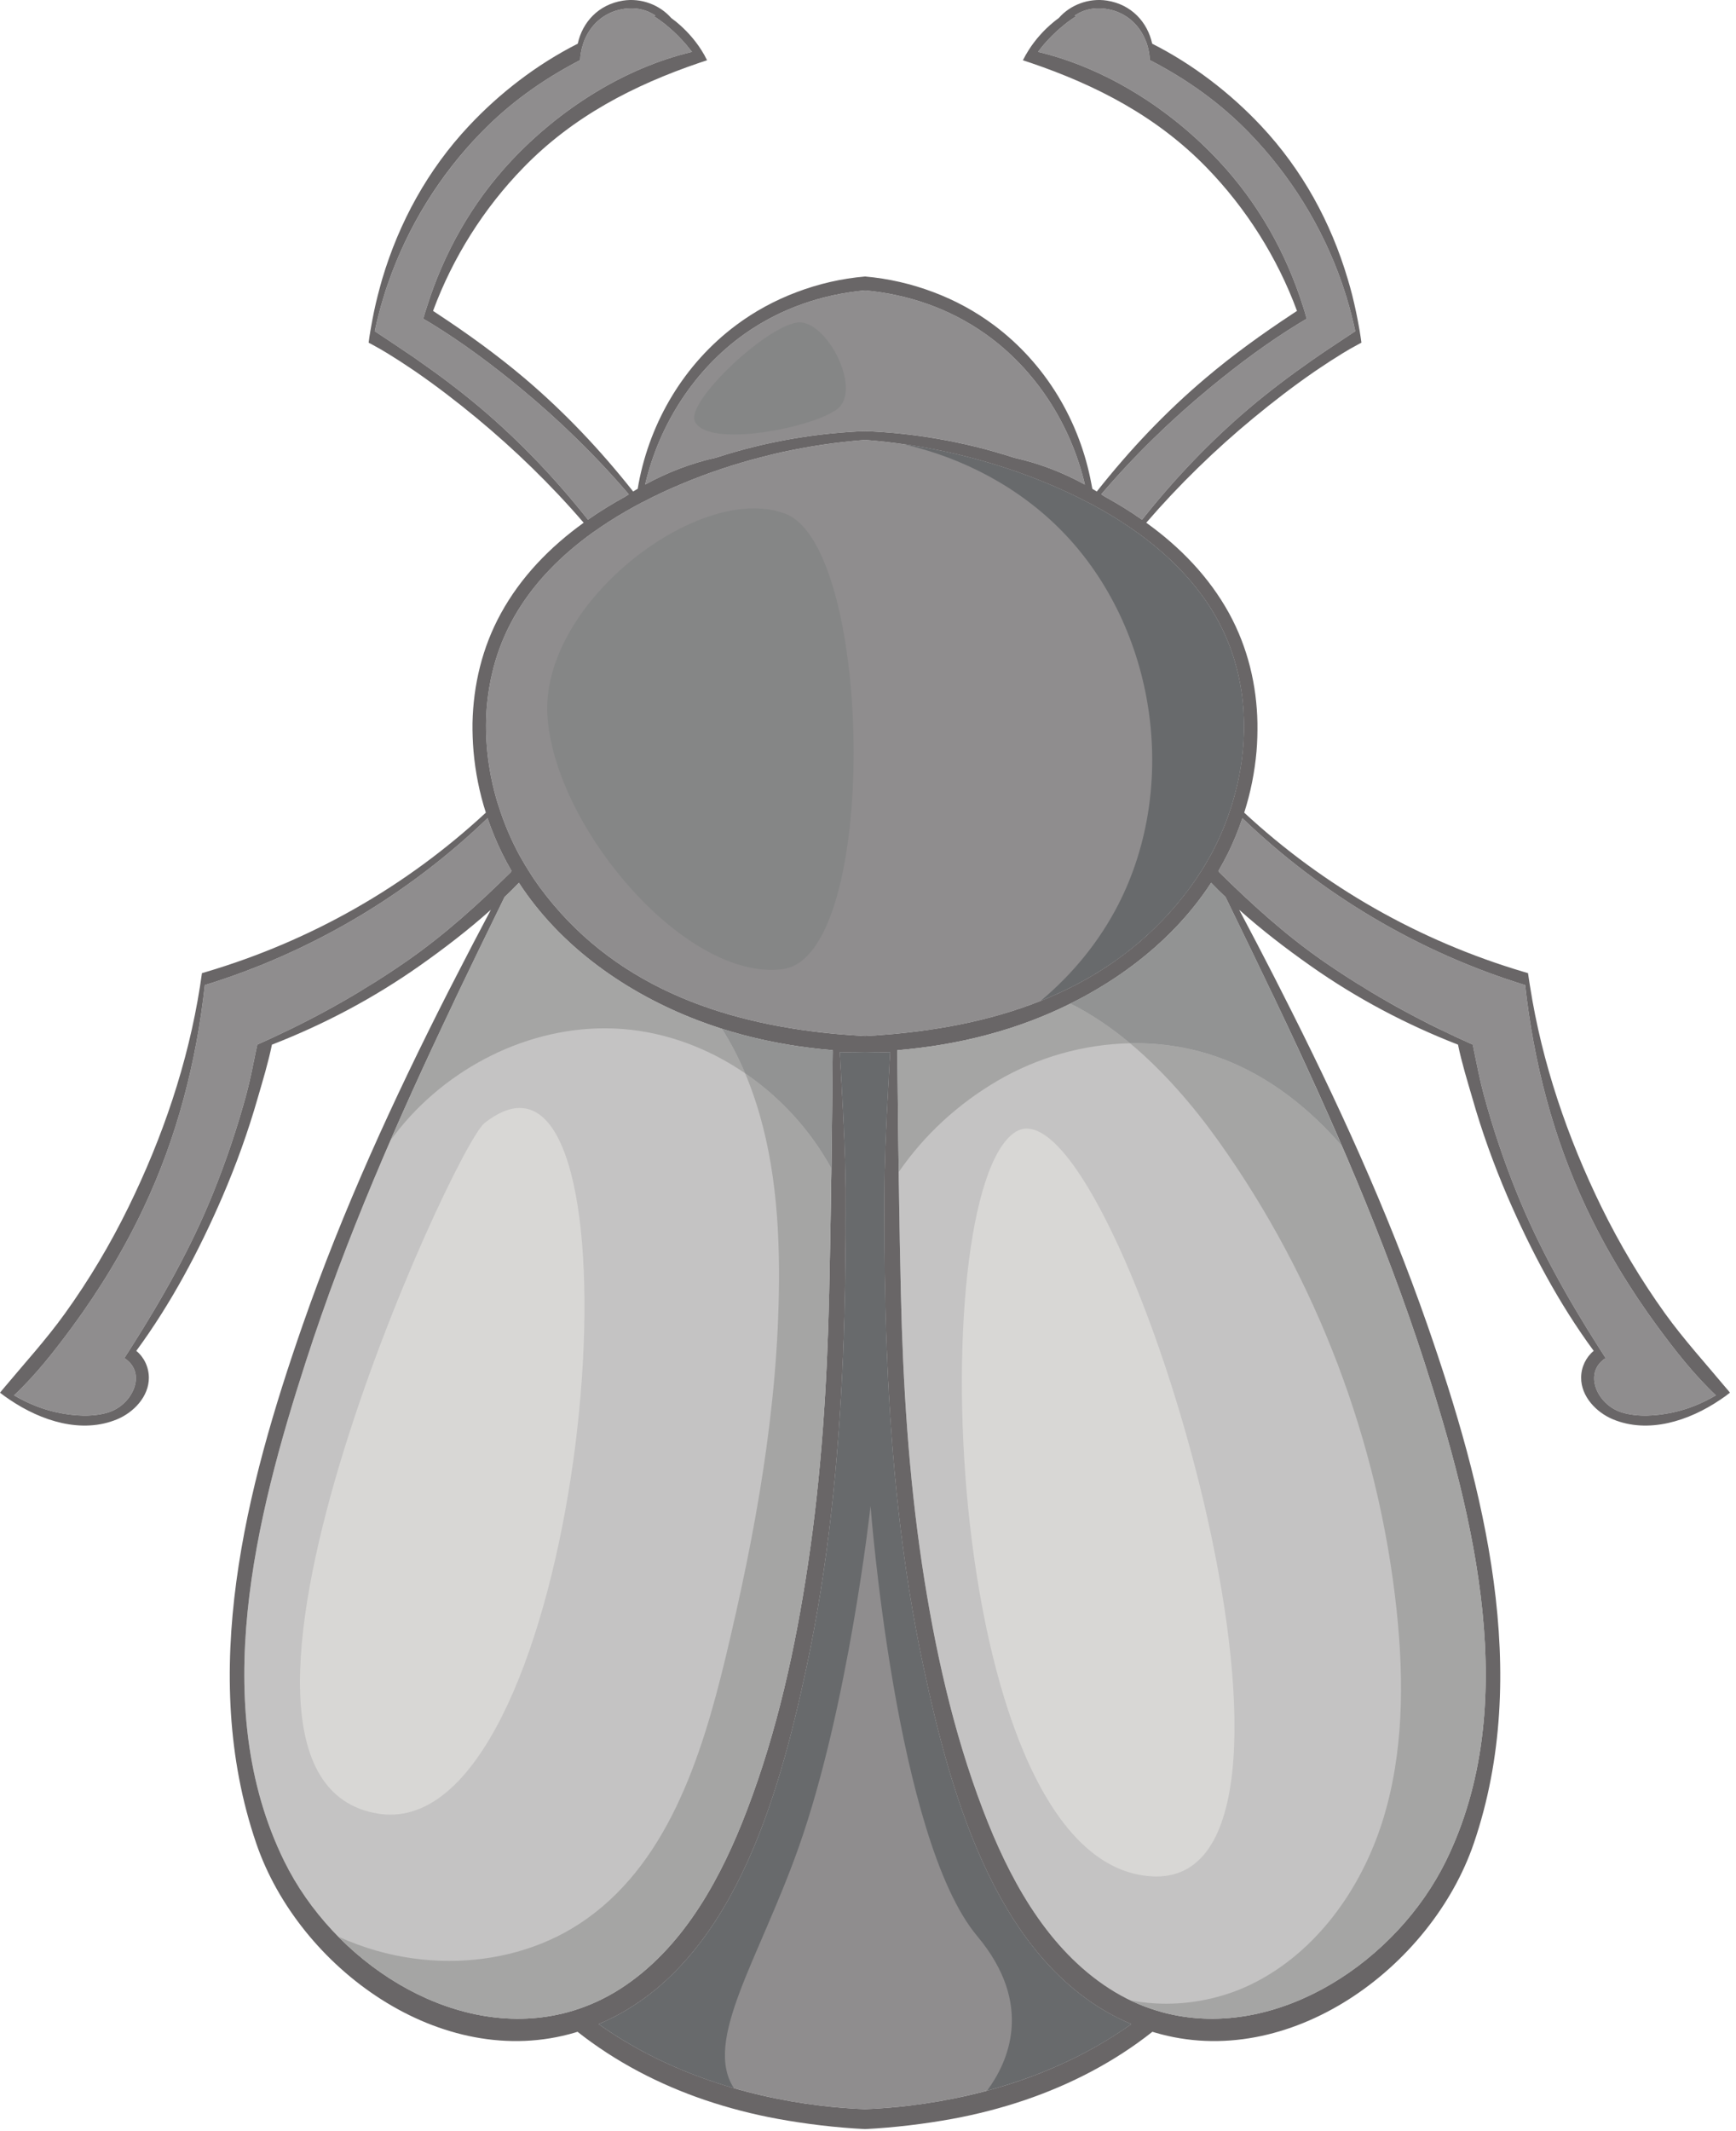 <svg width="203" height="249" viewBox="0 0 203 249" fill="none" xmlns="http://www.w3.org/2000/svg">
<path d="M132.279 236.547C127.213 240.153 121.466 242.699 115.426 244.323C112.466 245.127 109.426 245.699 106.373 246.074C104.639 246.283 102.906 246.421 101.173 246.491H101.119C99.386 246.421 97.653 246.283 95.919 246.074C92.506 245.655 89.106 244.983 85.813 244.031C80.159 242.398 74.786 239.938 70.013 236.547C85.586 229.994 91.079 209.941 94.293 194.939C96.866 182.926 98.066 170.666 98.586 158.399C98.839 152.181 98.919 145.962 98.893 139.738C98.893 139.457 98.893 139.171 98.893 138.89C98.879 138.307 98.879 137.729 98.866 137.146C98.759 132.413 98.466 127.703 98.213 122.975C99.199 122.987 100.173 122.981 101.159 122.949C102.133 122.981 103.106 122.987 104.079 122.975C103.839 127.703 103.533 132.413 103.439 137.146C103.426 137.729 103.413 138.307 103.413 138.89C103.413 139.171 103.399 139.457 103.399 139.738C103.386 145.962 103.453 152.181 103.719 158.399C104.226 170.666 105.426 182.926 108.013 194.939C111.226 209.941 116.719 229.994 132.279 236.547Z" fill="#8F8D8E"/>
<path d="M193.838 155.052C190.625 150.683 187.785 146 185.465 141.091C181.585 132.869 179.345 124.109 178.345 115.123C165.999 111.325 154.585 104.567 145.279 95.613C144.812 97.023 144.238 98.404 143.585 99.736C143.238 100.429 142.865 101.111 142.479 101.772L142.558 101.925C146.332 105.629 150.225 109.189 154.705 112.304C159.598 115.695 164.838 118.683 170.332 121.22C170.478 121.291 170.638 121.363 170.798 121.435C171.265 121.655 171.745 121.864 172.212 122.072C172.265 122.309 172.318 122.551 172.358 122.788C172.718 124.516 173.052 126.249 173.505 127.917C174.558 131.819 175.852 135.665 177.372 139.412C179.945 145.78 183.292 151.712 186.958 157.473C187.225 157.892 187.492 158.304 187.758 158.717C187.572 158.827 187.412 158.948 187.279 159.087C185.332 160.869 186.905 164.227 189.665 165.068C191.532 165.635 193.678 165.475 195.558 165.079C197.372 164.693 199.078 163.995 200.652 163.065C198.105 160.671 195.892 157.837 193.838 155.052Z" fill="#8F8D8E"/>
<path d="M57.012 95.613C47.719 104.567 36.292 111.325 23.949 115.123C22.959 124.109 20.708 132.869 16.829 141.091C14.512 146 11.678 150.683 8.459 155.052C6.4 157.837 4.199 160.671 1.646 163.065C3.22 163.995 4.92 164.693 6.736 165.079C8.619 165.475 10.771 165.635 12.635 165.068C15.392 164.225 16.972 160.869 15.024 159.087C14.882 158.948 14.722 158.828 14.54 158.717C14.804 158.304 15.073 157.892 15.337 157.473C19.003 151.712 22.359 145.78 24.93 139.412C26.443 135.665 27.736 131.819 28.797 127.917C29.25 126.249 29.585 124.516 29.932 122.788C29.985 122.551 30.039 122.309 30.092 122.072C30.559 121.863 31.039 121.655 31.505 121.435C31.665 121.363 31.825 121.291 31.972 121.22C37.465 118.683 42.706 115.695 47.586 112.304C52.066 109.189 55.972 105.629 59.732 101.925L59.812 101.772C59.425 101.112 59.066 100.429 58.719 99.736C58.066 98.404 57.492 97.023 57.012 95.613Z" fill="#8F8D8E"/>
<path d="M48.438 41.794C48.599 41.91 48.759 42.02 48.919 42.135C51.425 43.875 53.865 45.712 56.199 47.683C60.852 51.628 64.985 55.987 68.732 60.708L68.745 60.736C70.145 59.762 71.599 58.87 73.092 58.05V58.044C73.239 57.951 73.385 57.858 73.532 57.77C69.665 53.258 65.372 49.075 60.825 45.327C57.532 42.614 54.092 40.05 50.452 37.815L50.172 37.651C49.945 37.512 49.732 37.38 49.492 37.254C49.625 36.787 49.759 36.319 49.919 35.856C51.905 29.555 55.172 23.716 59.785 18.791C65.359 12.854 72.852 7.983 80.919 6.063C80.545 5.572 80.159 5.106 79.745 4.664C79.172 4.038 78.545 3.455 77.892 2.926L77.879 2.91C77.412 2.535 76.932 2.188 76.425 1.87L76.652 1.82C75.572 1.099 74.225 0.786 72.692 1.083C70.572 1.49 69.065 2.91 68.332 4.72C68.265 4.902 68.199 5.083 68.145 5.271C67.972 5.832 67.865 6.42 67.838 7.026C67.705 7.098 67.559 7.168 67.412 7.246C63.359 9.392 59.599 12.056 56.252 15.5C51.439 20.448 47.692 26.479 45.412 33.011C45.199 33.606 44.998 34.206 44.825 34.811C44.438 36.092 44.092 37.392 43.825 38.707C44.559 39.196 45.279 39.682 45.998 40.148C46.812 40.688 47.625 41.238 48.438 41.794Z" fill="#8F8D8E"/>
<path d="M142.506 18.791C147.119 23.716 150.399 29.555 152.386 35.856C152.532 36.319 152.679 36.787 152.799 37.254C152.572 37.38 152.346 37.512 152.132 37.651L151.852 37.815C148.199 40.05 144.772 42.614 141.479 45.327C136.932 49.075 132.626 53.258 128.772 57.77C128.919 57.858 129.052 57.951 129.199 58.044L129.212 58.05C130.706 58.87 132.159 59.762 133.546 60.736L133.572 60.708C137.319 55.987 141.452 51.628 146.106 47.683C148.439 45.712 150.879 43.875 153.372 42.135C153.532 42.02 153.692 41.91 153.866 41.794C154.666 41.239 155.479 40.688 156.306 40.148C157.012 39.682 157.732 39.196 158.479 38.707C158.199 37.392 157.866 36.094 157.479 34.811C157.292 34.206 157.092 33.606 156.892 33.011C154.612 26.479 150.866 20.448 146.052 15.5C142.706 12.055 138.946 9.392 134.892 7.246C134.746 7.17 134.599 7.098 134.452 7.026C134.426 6.42 134.332 5.831 134.159 5.271C134.106 5.083 134.039 4.902 133.959 4.72C133.226 2.91 131.732 1.49 129.599 1.083C128.066 0.786 126.732 1.099 125.652 1.82L125.879 1.87C125.372 2.188 124.892 2.535 124.426 2.91L124.412 2.926C123.746 3.455 123.132 4.038 122.546 4.664C122.132 5.106 121.746 5.572 121.386 6.063C129.439 7.984 136.946 12.854 142.506 18.791Z" fill="#8F8D8E"/>
<path d="M83.705 53.493L83.745 53.483C86.679 52.524 89.692 51.782 92.732 51.264C95.519 50.785 98.332 50.495 101.159 50.384C103.972 50.495 106.785 50.785 109.559 51.264C112.599 51.782 115.612 52.524 118.559 53.483L118.585 53.493C121.519 54.138 124.319 55.232 126.865 56.631C125.212 49.614 121.105 43.164 115.172 38.987C110.958 36.016 106.132 34.398 101.159 33.936C96.172 34.398 91.345 36.016 87.119 38.987C81.199 43.164 77.079 49.614 75.439 56.631C77.985 55.232 80.772 54.138 83.705 53.493Z" fill="#8F8D8E"/>
<path d="M144.146 93.704C144.092 93.908 144.025 94.112 143.959 94.315C143.332 96.285 142.519 98.189 141.532 100C141.412 100.192 141.319 100.379 141.199 100.567V100.577C140.945 101.017 140.692 101.452 140.412 101.876C140.026 102.487 139.625 103.082 139.199 103.659C134.492 110.064 128.439 114.28 121.692 116.965C116.425 119.068 110.732 120.235 104.905 120.796C104.665 120.817 104.425 120.84 104.199 120.863C103.185 120.949 102.172 121.022 101.159 121.076C100.132 121.022 99.119 120.949 98.105 120.863C97.865 120.84 97.626 120.817 97.385 120.796C84.119 119.519 71.479 115.067 63.092 103.659C62.679 103.082 62.266 102.487 61.892 101.876C61.612 101.452 61.359 101.017 61.105 100.577L61.092 100.567C60.986 100.379 60.879 100.192 60.772 100C59.785 98.189 58.972 96.285 58.346 94.315C58.279 94.112 58.212 93.908 58.145 93.704C57.159 90.397 56.706 86.935 56.865 83.507C56.946 81.911 57.172 80.316 57.532 78.752C57.759 77.751 58.052 76.755 58.412 75.78C59.706 72.254 61.759 69.194 64.292 66.558C65.799 64.984 67.479 63.564 69.252 62.282C69.399 62.172 69.559 62.067 69.719 61.963C69.865 61.852 70.012 61.748 70.172 61.644C71.505 60.736 72.892 59.899 74.305 59.128L74.559 58.991C74.706 58.908 74.865 58.825 75.012 58.748L75.052 58.737C76.585 57.929 78.145 57.203 79.719 56.548C82.799 55.255 85.972 54.203 89.199 53.384C89.906 53.196 90.626 53.026 91.346 52.865C94.585 52.151 97.852 51.667 101.159 51.413C102.652 51.529 104.145 51.694 105.639 51.908C107.425 52.156 109.186 52.475 110.946 52.865C111.666 53.026 112.385 53.196 113.105 53.384C116.332 54.203 119.506 55.255 122.586 56.548C124.146 57.203 125.719 57.929 127.252 58.737L127.279 58.748C127.439 58.825 127.586 58.908 127.746 58.991L127.999 59.128C129.412 59.899 130.799 60.736 132.132 61.644C132.279 61.748 132.439 61.852 132.586 61.963C132.746 62.067 132.892 62.172 133.039 62.282C134.825 63.564 136.492 64.984 137.999 66.558C140.545 69.194 142.599 72.254 143.892 75.78C144.252 76.755 144.532 77.751 144.772 78.752C145.132 80.316 145.359 81.911 145.425 83.507C145.599 86.935 145.132 90.397 144.146 93.704Z" fill="#8F8D8E"/>
<path d="M97.372 122.733V122.964C97.319 127.488 97.279 132.017 97.212 136.54C97.212 136.744 97.212 136.948 97.212 137.151C97.199 137.779 97.186 138.405 97.186 139.033C97.119 143.077 97.052 147.117 96.959 151.151C96.719 161.728 96.052 172.316 94.479 182.788C93.026 192.544 90.879 202.319 87.346 211.552C84.412 219.24 80.186 227.153 73.252 231.941C71.452 233.191 69.572 234.12 67.665 234.764C66.839 235.044 66.012 235.276 65.172 235.447C55.999 237.389 46.359 233.212 39.572 226.333C36.985 223.72 34.812 220.715 33.239 217.512C24.319 199.373 29.883 177.301 35.772 159.092C38.612 150.297 41.986 141.724 45.666 133.277C47.999 127.917 50.439 122.607 52.959 117.329C53.199 116.8 53.452 116.277 53.705 115.749C55.159 112.717 56.625 109.691 58.105 106.669C58.399 106.059 58.706 105.441 58.999 104.832C59.572 104.292 60.132 103.736 60.679 103.169C65.559 110.664 73.279 116.063 81.585 119.239C82.519 119.601 83.466 119.932 84.425 120.229C85.225 120.488 86.025 120.719 86.826 120.933C90.279 121.852 93.799 122.436 97.372 122.733Z" fill="#C4C3C3"/>
<path d="M169.066 217.512C163.333 229.152 149.786 238.127 137.119 235.447C136.279 235.276 135.453 235.044 134.639 234.764H134.626C133.813 234.49 132.999 234.159 132.199 233.768C131.133 233.262 130.079 232.651 129.039 231.942C122.106 227.154 117.893 219.24 114.959 211.552C111.426 202.319 109.279 192.544 107.813 182.788C106.253 172.316 105.586 161.728 105.346 151.151C105.253 147.118 105.173 143.078 105.119 139.034C105.106 138.406 105.093 137.779 105.093 137.151V136.97C105.026 132.303 104.973 127.631 104.933 122.964V122.734C108.493 122.436 112.026 121.852 115.466 120.934C117.239 120.46 118.999 119.899 120.719 119.239C122.226 118.662 123.719 118.011 125.173 117.286C131.733 114.032 137.639 109.3 141.626 103.17C142.173 103.736 142.733 104.292 143.306 104.832C143.599 105.442 143.906 106.059 144.199 106.67C145.666 109.691 147.146 112.718 148.586 115.75C148.853 116.278 149.093 116.8 149.346 117.33C151.946 122.81 154.493 128.319 156.893 133.888C160.479 142.136 163.759 150.507 166.533 159.092C172.413 177.302 177.986 199.374 169.066 217.512Z" fill="#C4C3C3"/>
<path d="M195.559 165.079C193.679 165.475 191.532 165.635 189.665 165.069C186.905 164.227 185.332 160.87 187.279 159.087C187.412 158.949 187.572 158.827 187.759 158.718C187.492 158.305 187.225 157.893 186.959 157.474C183.292 151.713 179.945 145.781 177.372 139.413C175.852 135.666 174.559 131.819 173.505 127.918C173.052 126.25 172.719 124.517 172.359 122.789C172.319 122.551 172.265 122.31 172.212 122.073C171.745 121.865 171.265 121.655 170.799 121.435C170.639 121.363 170.479 121.291 170.332 121.221C164.839 118.683 159.599 115.695 154.705 112.305C150.225 109.19 146.332 105.63 142.559 101.926L142.479 101.773C142.865 101.111 143.239 100.43 143.585 99.737C144.239 98.405 144.812 97.023 145.279 95.614C154.585 104.567 165.999 111.326 178.345 115.123C179.345 124.11 181.585 132.87 185.465 141.091C187.785 146.001 190.625 150.683 193.839 155.053C195.892 157.838 198.105 160.671 200.652 163.066C199.079 163.995 197.372 164.694 195.559 165.079ZM148.585 115.75C148.852 116.278 149.092 116.801 149.345 117.33C155.825 130.933 161.879 144.718 166.532 159.093C172.412 177.302 177.985 199.374 169.065 217.513C163.332 229.153 149.785 238.127 137.119 235.447C136.279 235.277 135.452 235.045 134.639 234.765H134.625C132.719 234.121 130.852 233.191 129.039 231.942C122.105 227.154 117.892 219.241 114.959 211.553C111.425 202.319 109.279 192.545 107.812 182.789C106.252 172.317 105.585 161.729 105.345 151.151C105.252 147.118 105.172 143.078 105.119 139.034C105.105 138.406 105.092 137.779 105.092 137.151C105.025 132.425 104.972 127.693 104.932 122.965V122.959V122.734C108.492 122.437 112.025 121.853 115.465 120.934C117.239 120.461 118.999 119.899 120.719 119.239C129.012 116.063 136.745 110.665 141.625 103.17C142.172 103.737 142.732 104.293 143.305 104.833C143.599 105.442 143.905 106.059 144.199 106.67C145.665 109.691 147.145 112.718 148.585 115.75ZM106.372 246.074C104.639 246.283 102.905 246.421 101.172 246.491H101.119C99.385 246.421 97.652 246.283 95.919 246.074C86.639 244.946 77.572 241.919 70.012 236.547C85.585 229.994 91.079 209.941 94.292 194.939C96.865 182.926 98.065 170.666 98.585 158.399C98.839 152.181 98.919 145.962 98.892 139.738C98.892 139.457 98.892 139.171 98.892 138.89C98.879 138.307 98.879 137.729 98.865 137.146C98.759 132.413 98.465 127.703 98.212 122.975C99.199 122.987 100.172 122.981 101.159 122.949C102.132 122.981 103.105 122.987 104.079 122.975C103.839 127.703 103.532 132.413 103.439 137.146C103.425 137.729 103.412 138.307 103.412 138.89C103.412 139.171 103.399 139.457 103.399 139.738C103.385 145.962 103.452 152.181 103.719 158.399C104.225 170.666 105.425 182.926 108.012 194.939C111.225 209.941 116.719 229.994 132.279 236.547C124.732 241.919 115.665 244.946 106.372 246.074ZM67.665 234.765C66.839 235.045 66.012 235.277 65.172 235.447C52.505 238.127 38.959 229.153 33.239 217.513C24.319 199.374 29.883 177.302 35.772 159.093C40.412 144.718 46.479 130.933 52.959 117.33C53.199 116.801 53.452 116.278 53.705 115.75C55.159 112.718 56.625 109.691 58.105 106.67C58.399 106.059 58.705 105.442 58.999 104.833C59.572 104.293 60.132 103.737 60.679 103.17C65.559 110.665 73.279 116.063 81.585 119.239C83.305 119.899 85.052 120.461 86.825 120.934C90.279 121.853 93.799 122.437 97.372 122.734V122.959V122.965C97.319 127.693 97.279 132.425 97.212 137.151C97.199 137.779 97.185 138.406 97.185 139.034C97.119 143.078 97.052 147.118 96.959 151.151C96.719 161.729 96.052 172.317 94.479 182.789C93.025 192.545 90.879 202.319 87.345 211.553C84.412 219.241 80.185 227.154 73.252 231.942C71.452 233.191 69.572 234.121 67.665 234.765ZM47.585 112.305C42.705 115.695 37.465 118.683 31.972 121.221C31.825 121.291 31.665 121.363 31.505 121.435C31.039 121.655 30.559 121.865 30.092 122.073C30.039 122.31 29.985 122.551 29.932 122.789C29.585 124.517 29.249 126.25 28.799 127.918C27.736 131.819 26.443 135.666 24.929 139.413C22.36 145.781 19.003 151.713 15.337 157.474C15.073 157.893 14.804 158.305 14.54 158.718C14.721 158.827 14.881 158.949 15.024 159.087C16.972 160.87 15.392 164.227 12.635 165.069C10.771 165.635 8.619 165.475 6.736 165.079C4.92 164.694 3.22 163.995 1.645 163.066C4.199 160.671 6.4 157.838 8.459 155.053C11.677 150.683 14.512 146.001 16.828 141.091C20.708 132.87 22.96 124.11 23.949 115.123C36.292 111.326 47.719 104.567 57.012 95.614C57.492 97.023 58.065 98.405 58.719 99.737C59.065 100.43 59.425 101.111 59.812 101.773L59.732 101.926C55.972 105.63 52.065 109.19 47.585 112.305ZM56.865 83.507C56.945 81.911 57.172 80.317 57.532 78.753C57.759 77.751 58.052 76.755 58.412 75.781C59.705 72.254 61.759 69.194 64.292 66.558C65.799 64.985 67.479 63.565 69.252 62.282C69.399 62.173 69.559 62.067 69.719 61.963C69.865 61.853 70.012 61.749 70.172 61.645C71.505 60.737 72.892 59.899 74.305 59.129L74.559 58.991C74.705 58.909 74.865 58.826 75.012 58.749L75.052 58.738C76.585 57.93 78.145 57.203 79.719 56.549C82.799 55.255 85.972 54.203 89.199 53.385C89.905 53.197 90.625 53.026 91.345 52.866C94.585 52.151 97.852 51.667 101.159 51.414C104.452 51.673 107.719 52.151 110.945 52.866C111.665 53.026 112.385 53.197 113.105 53.385C116.332 54.203 119.505 55.255 122.585 56.549C124.145 57.203 125.719 57.93 127.252 58.738L127.279 58.749C127.439 58.826 127.585 58.909 127.745 58.991L127.999 59.129C129.412 59.899 130.799 60.737 132.132 61.645C132.279 61.749 132.439 61.853 132.585 61.963C132.745 62.067 132.892 62.173 133.039 62.282C134.825 63.565 136.492 64.985 137.999 66.558C140.545 69.194 142.599 72.254 143.892 75.781C144.252 76.755 144.532 77.751 144.772 78.753C145.132 80.317 145.359 81.911 145.425 83.507C145.599 86.935 145.132 90.398 144.145 93.705C144.092 93.909 144.025 94.113 143.959 94.315C143.332 96.286 142.519 98.19 141.532 100.001C141.412 100.193 141.319 100.379 141.199 100.567V100.578C140.945 101.018 140.692 101.453 140.412 101.877C140.025 102.487 139.625 103.082 139.199 103.659C130.812 115.067 118.185 119.519 104.905 120.797C104.665 120.818 104.425 120.841 104.199 120.863C103.185 120.95 102.172 121.022 101.159 121.077C100.132 121.022 99.119 120.95 98.105 120.863C97.865 120.841 97.625 120.818 97.385 120.797C84.119 119.519 71.479 115.067 63.092 103.659C62.679 103.082 62.265 102.487 61.892 101.877C61.612 101.453 61.359 101.018 61.105 100.578L61.092 100.567C60.985 100.379 60.879 100.193 60.772 100.001C59.785 98.19 58.972 96.286 58.345 94.315C58.279 94.113 58.212 93.909 58.145 93.705C57.159 90.398 56.705 86.935 56.865 83.507ZM56.199 47.683C53.865 45.713 51.425 43.875 48.919 42.135C48.759 42.021 48.599 41.91 48.439 41.794C47.625 41.239 46.812 40.689 45.999 40.149C45.279 39.682 44.559 39.197 43.825 38.707C44.092 37.393 44.439 36.094 44.825 34.811C44.999 34.206 45.199 33.606 45.412 33.011C47.692 26.479 51.425 20.449 56.252 15.501C59.599 12.055 63.359 9.393 67.412 7.246C67.559 7.17 67.705 7.098 67.839 7.026C67.865 6.421 67.972 5.831 68.145 5.271C68.199 5.083 68.265 4.902 68.332 4.721C69.065 2.91 70.572 1.49 72.692 1.083C74.225 0.786 75.572 1.099 76.652 1.821L76.425 1.87C76.932 2.189 77.412 2.535 77.879 2.91L77.892 2.926C78.545 3.455 79.172 4.038 79.745 4.665C80.159 5.106 80.545 5.573 80.919 6.063C72.852 7.985 65.359 12.854 59.785 18.791C55.172 23.717 51.905 29.555 49.919 35.857C49.759 36.319 49.625 36.787 49.492 37.254C49.732 37.381 49.945 37.513 50.172 37.651L50.452 37.815C54.092 40.05 57.532 42.614 60.825 45.327C65.372 49.075 69.665 53.258 73.532 57.77C73.385 57.858 73.239 57.951 73.092 58.045V58.05C71.599 58.87 70.145 59.762 68.745 60.737L68.732 60.709C64.985 55.987 60.852 51.629 56.199 47.683ZM87.119 38.987C91.345 36.017 96.172 34.398 101.159 33.937C106.132 34.398 110.959 36.017 115.172 38.987C121.105 43.165 125.212 49.614 126.865 56.631C124.319 55.233 121.519 54.138 118.585 53.494L118.559 53.483C115.612 52.525 112.599 51.782 109.559 51.265C106.785 50.786 103.972 50.495 101.159 50.385C98.332 50.495 95.519 50.786 92.732 51.265C89.692 51.782 86.679 52.525 83.745 53.483L83.705 53.494C80.772 54.138 77.985 55.233 75.439 56.631C77.079 49.614 81.199 43.165 87.119 38.987ZM141.479 45.327C144.772 42.614 148.199 40.05 151.852 37.815L152.132 37.651C152.345 37.513 152.572 37.381 152.799 37.254C152.679 36.787 152.532 36.319 152.385 35.857C150.399 29.555 147.119 23.717 142.505 18.791C136.945 12.854 129.439 7.985 121.385 6.063C121.745 5.573 122.132 5.106 122.545 4.665C123.132 4.038 123.745 3.455 124.412 2.926L124.425 2.91C124.892 2.535 125.372 2.189 125.879 1.87L125.652 1.821C126.732 1.099 128.065 0.786 129.599 1.083C131.732 1.49 133.225 2.91 133.959 4.721C134.039 4.902 134.105 5.083 134.159 5.271C134.332 5.831 134.425 6.421 134.452 7.026C134.599 7.098 134.745 7.17 134.892 7.246C138.945 9.393 142.705 12.055 146.052 15.501C150.865 20.449 154.612 26.479 156.892 33.011C157.092 33.606 157.292 34.206 157.479 34.811C157.865 36.094 158.199 37.393 158.479 38.707C157.732 39.197 157.012 39.682 156.305 40.149C155.479 40.689 154.665 41.239 153.865 41.794C153.692 41.91 153.532 42.021 153.372 42.135C150.879 43.875 148.439 45.713 146.105 47.683C141.452 51.629 137.319 55.987 133.572 60.709L133.545 60.737C132.159 59.762 130.705 58.87 129.212 58.05L129.199 58.045C129.052 57.951 128.919 57.858 128.772 57.77C132.625 53.258 136.932 49.075 141.479 45.327ZM201.892 162.273C199.479 159.378 196.932 156.589 194.719 153.523C191.892 149.589 189.399 145.411 187.265 141.058C183.292 132.935 180.319 124.242 178.919 115.294L178.879 115.046C178.812 114.606 178.745 114.165 178.679 113.725C178.519 113.681 178.345 113.631 178.185 113.582C165.945 109.945 154.825 103.622 145.492 94.971C146.239 92.643 146.719 90.233 146.932 87.806C147.025 86.705 147.052 85.605 147.039 84.51C146.959 80.063 145.905 75.661 143.732 71.687C141.372 67.401 137.972 63.911 134.039 61.089C137.879 56.642 142.119 52.521 146.612 48.817C148.892 46.939 151.225 45.141 153.652 43.467C153.799 43.363 153.959 43.258 154.105 43.159C155.052 42.515 156.012 41.899 156.985 41.299C157.559 40.942 158.159 40.601 158.772 40.275C158.919 40.193 159.052 40.122 159.199 40.045C159.132 39.566 159.065 39.093 158.985 38.619L158.945 38.399C158.719 37.078 158.439 35.774 158.119 34.481C157.959 33.854 157.785 33.231 157.599 32.615C155.639 25.99 152.292 19.849 147.465 14.709C143.892 10.906 139.532 7.533 134.732 5.106C134.185 2.585 132.305 0.527 129.465 0.075C127.319 -0.266 125.145 0.571 123.812 2.106C123.612 2.245 123.439 2.387 123.252 2.535C122.105 3.466 121.105 4.577 120.305 5.826C120.052 6.217 119.825 6.625 119.612 7.043C119.919 7.137 120.212 7.235 120.505 7.339C128.185 9.949 135.265 13.597 141.092 19.578C145.719 24.338 149.359 30.095 151.665 36.335C151.492 36.446 151.332 36.555 151.172 36.661C147.639 38.987 144.199 41.458 140.972 44.194C136.252 48.183 132.079 52.609 128.292 57.395L128.265 57.445C128.079 57.335 127.905 57.225 127.732 57.121V57.115C127.692 56.906 127.652 56.702 127.612 56.493C126.252 49.223 122.292 42.526 116.225 37.998C114.065 36.385 111.679 35.093 109.159 34.146C106.585 33.171 103.879 32.55 101.159 32.313C98.412 32.55 95.719 33.166 93.145 34.146C90.625 35.093 88.239 36.385 86.079 37.998C80.012 42.526 76.052 49.223 74.679 56.493C74.639 56.702 74.612 56.906 74.572 57.115V57.121C74.385 57.225 74.212 57.335 74.039 57.445L73.999 57.39C70.212 52.609 66.039 48.183 61.332 44.194C58.092 41.458 54.665 38.987 51.132 36.661C50.972 36.555 50.799 36.446 50.639 36.335C52.945 30.095 56.572 24.338 61.212 19.578C67.025 13.597 74.119 9.949 81.785 7.339C82.079 7.235 82.385 7.137 82.679 7.043C82.479 6.625 82.252 6.217 81.999 5.826C81.199 4.577 80.185 3.466 79.052 2.535C78.865 2.387 78.679 2.245 78.492 2.106C77.145 0.571 74.985 -0.266 72.839 0.075C69.985 0.527 68.105 2.585 67.559 5.106C62.759 7.533 58.399 10.906 54.839 14.709C50.012 19.849 46.665 25.99 44.692 32.615C44.519 33.231 44.345 33.854 44.185 34.481C43.852 35.774 43.585 37.078 43.359 38.399L43.319 38.625C43.239 39.098 43.159 39.571 43.105 40.045C43.239 40.122 43.385 40.193 43.532 40.275C44.145 40.601 44.732 40.942 45.319 41.299C46.292 41.899 47.252 42.515 48.199 43.159C48.345 43.258 48.505 43.363 48.652 43.467C51.079 45.141 53.412 46.939 55.692 48.817C60.172 52.521 64.425 56.642 68.252 61.089C64.332 63.911 60.919 67.401 58.572 71.687C56.385 75.661 55.345 80.063 55.252 84.51C55.239 85.605 55.279 86.705 55.372 87.806C55.585 90.233 56.065 92.643 56.812 94.971C47.479 103.622 36.359 109.945 24.109 113.582C23.949 113.631 23.779 113.681 23.615 113.725C23.553 114.165 23.488 114.606 23.421 115.046L23.383 115.294C21.98 124.242 19.013 132.935 15.029 141.058C12.899 145.411 10.412 149.589 7.579 153.523C5.372 156.589 2.819 159.378 0.401 162.273C0.264 162.433 0.132 162.593 0 162.758C0.359 163.038 0.732 163.307 1.112 163.561C4.837 166.087 9.565 167.583 13.697 165.866C15.624 165.063 17.417 163.214 17.407 160.997C17.401 159.763 16.84 158.603 15.937 157.87C20.015 152.323 23.279 146.171 26.003 139.865C27.625 136.101 29.017 132.238 30.145 128.291C30.719 126.317 31.359 124.214 31.799 122.085C37.932 119.702 43.692 116.642 49.012 112.905C51.892 110.881 54.745 108.695 57.399 106.323C55.999 108.965 54.612 111.611 53.252 114.27V114.275C52.972 114.809 52.692 115.343 52.425 115.877C45.999 128.518 40.079 141.417 35.412 154.794C28.743 173.95 23.163 195.527 29.959 215.41C34.919 229.955 51.599 242.183 67.279 237.527L67.532 237.445C71.985 240.955 77.039 243.586 82.425 245.419C85.199 246.359 88.039 247.091 90.932 247.621C94.239 248.226 97.665 248.638 101.159 248.819C104.625 248.638 108.052 248.226 111.372 247.621C114.252 247.091 117.105 246.359 119.865 245.419C125.252 243.586 130.319 240.955 134.759 237.445L135.025 237.527C150.705 242.183 167.372 229.955 172.345 215.41C179.132 195.527 173.559 173.95 166.892 154.794C162.225 141.417 156.305 128.518 149.865 115.877C149.599 115.343 149.332 114.809 149.052 114.275V114.27C147.692 111.611 146.305 108.965 144.905 106.323C147.559 108.695 150.412 110.881 153.292 112.905C158.599 116.642 164.372 119.702 170.492 122.085C170.932 124.214 171.585 126.317 172.159 128.291C173.279 132.238 174.679 136.101 176.292 139.865C179.025 146.171 182.279 152.323 186.359 157.87C185.465 158.603 184.892 159.763 184.892 160.997C184.879 163.214 186.679 165.063 188.599 165.866C192.732 167.583 197.465 166.087 201.185 163.561C201.572 163.307 201.945 163.038 202.292 162.758C202.172 162.593 202.039 162.433 201.892 162.273Z" fill="#696667"/>
<path d="M90.199 113.345C78.986 113.342 64.706 96.054 64.012 83.545C63.359 71.851 77.946 59.41 88.186 59.41C89.506 59.41 90.759 59.619 91.892 60.065C102.159 64.101 102.892 111.794 91.519 113.261C91.092 113.317 90.652 113.345 90.199 113.345Z" fill="#858686"/>
<path d="M121.692 116.966C125.425 113.846 128.545 110.038 130.772 105.702C137.919 91.762 135.185 73.403 124.279 62.167C119.252 56.994 112.665 53.505 105.639 51.908C106.199 51.987 106.759 52.072 107.319 52.164C108.532 52.366 109.745 52.599 110.945 52.866C111.665 53.026 112.385 53.197 113.105 53.385C116.332 54.203 119.505 55.255 122.585 56.548C124.145 57.203 125.719 57.93 127.252 58.738L127.279 58.748C127.439 58.826 127.585 58.908 127.745 58.991L127.999 59.129C129.412 59.899 130.799 60.736 132.132 61.645C132.279 61.748 132.439 61.852 132.585 61.963C132.745 62.067 132.892 62.172 133.039 62.282C134.825 63.565 136.492 64.984 137.999 66.558C140.545 69.194 142.599 72.254 143.892 75.781C144.252 76.755 144.532 77.751 144.772 78.752C145.132 80.317 145.359 81.911 145.425 83.507C145.452 83.963 145.465 84.419 145.465 84.875C145.465 87.853 145.012 90.837 144.145 93.704C144.092 93.909 144.025 94.112 143.959 94.315C143.332 96.286 142.519 98.19 141.532 100C141.412 100.192 141.319 100.379 141.199 100.567V100.578C140.945 101.018 140.692 101.452 140.412 101.876C140.025 102.487 139.625 103.082 139.199 103.659C134.492 110.065 128.439 114.28 121.692 116.966Z" fill="#686A6C"/>
<path d="M139.199 103.659C139.626 103.082 140.026 102.487 140.413 101.876C140.693 101.452 140.946 101.018 141.199 100.578V100.567C141.319 100.379 141.413 100.192 141.533 100C142.519 98.19 143.333 96.286 143.959 94.315C144.026 94.112 144.093 93.909 144.146 93.704C145.013 90.837 145.466 87.853 145.466 84.875C145.466 87.853 145.013 90.837 144.146 93.704C144.093 93.909 144.026 94.112 143.959 94.315C143.333 96.286 142.519 98.19 141.533 100C141.413 100.192 141.319 100.379 141.199 100.567V100.578C140.946 101.018 140.693 101.452 140.413 101.876C140.026 102.487 139.626 103.082 139.199 103.659ZM110.946 52.866C109.746 52.599 108.533 52.366 107.319 52.164C108.533 52.364 109.746 52.599 110.946 52.866Z" fill="#434244"/>
<path d="M83.626 119.97C82.933 119.743 82.253 119.499 81.586 119.239C82.253 119.498 82.933 119.74 83.626 119.97Z" fill="#E8E7E6"/>
<path d="M45.666 133.277C46.893 130.445 48.159 127.629 49.453 124.823C50.599 122.317 51.773 119.82 52.959 117.329C53.199 116.8 53.453 116.277 53.706 115.749C55.159 112.717 56.626 109.691 58.106 106.669C58.399 106.059 58.706 105.441 58.999 104.832C59.573 104.292 60.133 103.736 60.679 103.169C65.559 110.664 73.279 116.063 81.586 119.239C82.253 119.499 82.933 119.743 83.626 119.969C83.893 120.06 84.159 120.148 84.426 120.235C85.479 121.895 86.373 123.639 87.133 125.433C82.893 122.532 77.973 120.659 72.839 120.256C72.119 120.2 71.413 120.173 70.706 120.173C60.933 120.173 51.373 125.371 45.666 133.277Z" fill="#A5A5A4"/>
<path d="M49.452 124.823C50.599 122.317 51.772 119.819 52.959 117.33C51.772 119.821 50.599 122.318 49.452 124.823Z" fill="#434244"/>
<path d="M86.825 120.934C86.305 120.792 85.772 120.644 85.252 120.487C85.772 120.643 86.305 120.792 86.825 120.934Z" fill="#E8E7E6"/>
<path d="M105.093 136.97C105.026 132.303 104.973 127.631 104.933 122.964V122.734C108.493 122.436 112.026 121.852 115.466 120.934C117.239 120.46 118.999 119.899 120.719 119.239C122.226 118.662 123.719 118.01 125.173 117.286C127.639 118.516 129.959 120.102 132.146 121.922C126.733 122.032 121.333 123.563 116.653 126.299C111.973 129.04 108.066 132.655 105.093 136.97Z" fill="#A5A5A4"/>
<path d="M141.572 103.244C141.586 103.219 141.612 103.195 141.626 103.169C141.612 103.195 141.586 103.219 141.572 103.244Z" fill="#E8E7E6"/>
<path d="M130.159 114.43C130.173 114.428 130.172 114.428 130.172 114.427C130.172 114.428 130.159 114.428 130.159 114.43Z" fill="#E8E7E6"/>
<path d="M130.346 114.307C130.359 114.299 130.372 114.291 130.386 114.284C130.372 114.291 130.359 114.299 130.346 114.307Z" fill="#E8E7E6"/>
<path d="M130.426 114.259C130.439 114.248 130.452 114.237 130.466 114.227C130.452 114.237 130.439 114.248 130.426 114.259Z" fill="#E8E7E6"/>
<path d="M130.572 114.155C131.212 113.729 131.839 113.285 132.452 112.825C131.839 113.285 131.212 113.729 130.572 114.155Z" fill="#E8E7E6"/>
<path d="M132.452 112.824C132.532 112.762 132.625 112.698 132.705 112.635C132.625 112.699 132.532 112.762 132.452 112.824Z" fill="#E8E7E6"/>
<path d="M132.705 112.634C132.732 112.615 132.758 112.596 132.772 112.578C132.758 112.596 132.732 112.615 132.705 112.634Z" fill="#E8E7E6"/>
<path d="M132.799 112.562C132.812 112.548 132.839 112.532 132.852 112.519C132.839 112.533 132.812 112.547 132.799 112.562Z" fill="#E8E7E6"/>
<path d="M132.879 112.5C132.892 112.487 132.919 112.473 132.932 112.459C132.919 112.473 132.892 112.487 132.879 112.5Z" fill="#E8E7E6"/>
<path d="M132.959 112.439C132.986 112.421 133.012 112.402 133.026 112.383C133.012 112.402 132.986 112.421 132.959 112.439Z" fill="#E8E7E6"/>
<path d="M133.065 112.354C133.079 112.344 133.092 112.336 133.105 112.328C133.092 112.336 133.079 112.344 133.065 112.354Z" fill="#E8E7E6"/>
<path d="M133.146 112.291C133.159 112.284 133.172 112.278 133.172 112.271C133.172 112.278 133.159 112.284 133.146 112.291Z" fill="#E8E7E6"/>
<path d="M133.226 112.231C133.226 112.227 133.239 112.222 133.239 112.218C133.239 112.222 133.226 112.227 133.226 112.231Z" fill="#E8E7E6"/>
<path d="M45.653 212.067C45.173 212.067 44.693 212.029 44.199 211.949C19.251 207.914 52.999 134.122 56.666 131.238C58.199 130.039 59.559 129.486 60.773 129.486C68.186 129.486 69.906 150.133 67.026 170.777C64.133 191.423 56.653 212.069 45.653 212.067Z" fill="#D8D7D5"/>
<path d="M135.225 219.297C135.092 219.296 134.959 219.293 134.812 219.286C110.239 218.186 107.719 139.757 118.665 132.338C119.119 132.041 119.572 131.897 120.065 131.897C126.119 131.897 135.625 153.749 140.772 175.597C145.919 197.448 146.679 219.298 135.225 219.297Z" fill="#D8D7D5"/>
<path d="M85.839 50.773C83.572 50.773 81.759 50.344 81.252 49.241C80.172 46.901 90.039 37.675 93.532 37.675C93.599 37.675 93.665 37.677 93.719 37.685C97.025 38.052 100.692 45.573 97.945 47.773C96.145 49.217 90.159 50.773 85.839 50.773Z" fill="#858686"/>
<path d="M60.572 235.925C56.346 235.925 52.146 234.765 48.266 232.77C48.266 232.767 48.266 232.765 48.252 232.763C48.239 232.754 48.226 232.746 48.199 232.737C48.199 232.733 48.186 232.727 48.172 232.722C48.159 232.711 48.132 232.701 48.119 232.691C48.106 232.682 48.079 232.674 48.066 232.666C48.066 232.662 48.052 232.657 48.039 232.653C48.026 232.641 47.999 232.63 47.986 232.619C47.972 232.618 47.972 232.617 47.972 232.615C44.892 230.991 42.039 228.842 39.572 226.334C41.012 226.983 42.506 227.534 44.026 227.969C46.786 228.757 49.666 229.161 52.546 229.161C57.919 229.161 63.279 227.753 67.759 224.821C77.946 218.173 82.026 205.45 84.866 193.618C88.319 179.222 90.999 164.546 91.092 149.742C91.146 141.626 90.372 133.365 87.306 125.849C87.252 125.71 87.199 125.573 87.132 125.434C91.292 128.283 94.799 132.125 97.212 136.541C97.212 136.615 97.212 136.69 97.212 136.763C97.212 136.893 97.212 137.022 97.212 137.151C97.199 137.779 97.186 138.406 97.186 139.034C97.119 143.078 97.052 147.118 96.959 151.151C96.719 161.729 96.052 172.317 94.479 182.789C93.026 192.545 90.879 202.319 87.346 211.553C84.412 219.241 80.186 227.154 73.252 231.942C71.452 233.191 69.572 234.121 67.666 234.765C66.839 235.045 66.012 235.277 65.172 235.447C63.652 235.77 62.106 235.925 60.572 235.925Z" fill="#A5A5A4"/>
<path d="M60.573 235.925C56.346 235.925 52.146 234.763 48.266 232.77C52.146 234.765 56.346 235.925 60.573 235.925C62.106 235.925 63.653 235.77 65.173 235.447C66.013 235.277 66.839 235.045 67.666 234.765C69.573 234.121 71.453 233.191 73.253 231.942C80.186 227.154 84.413 219.241 87.346 211.553C90.879 202.319 93.026 192.545 94.479 182.789C96.053 172.317 96.719 161.729 96.959 151.152C97.053 147.118 97.119 143.078 97.186 139.034C97.186 138.406 97.199 137.78 97.213 137.152C97.213 137.022 97.213 136.893 97.213 136.763C97.213 136.893 97.213 137.022 97.213 137.152C97.199 137.78 97.186 138.406 97.186 139.034C97.119 143.078 97.053 147.118 96.959 151.152C96.719 161.729 96.053 172.317 94.479 182.789C93.026 192.545 90.879 202.319 87.346 211.553C84.413 219.241 80.186 227.154 73.253 231.942C71.453 233.191 69.573 234.121 67.666 234.765C66.839 235.045 66.013 235.277 65.173 235.447C63.653 235.77 62.106 235.925 60.573 235.925ZM48.253 232.763C48.239 232.754 48.226 232.746 48.199 232.737C48.226 232.746 48.239 232.754 48.253 232.763ZM48.173 232.722C48.159 232.711 48.133 232.701 48.119 232.691C48.133 232.701 48.159 232.711 48.173 232.722ZM48.066 232.666C48.066 232.662 48.053 232.657 48.039 232.653C48.053 232.657 48.066 232.662 48.066 232.666ZM47.986 232.619C47.973 232.618 47.973 232.617 47.973 232.615C47.973 232.617 47.973 232.618 47.986 232.619Z" fill="#434244"/>
<path d="M85.252 120.487C84.972 120.405 84.706 120.321 84.426 120.235C84.426 120.233 84.426 120.231 84.426 120.23C84.706 120.318 84.972 120.403 85.252 120.487Z" fill="#434244"/>
<path d="M97.213 136.541C94.799 132.125 91.292 128.284 87.132 125.434C86.372 123.64 85.479 121.896 84.426 120.236C84.706 120.321 84.972 120.405 85.252 120.488C85.772 120.645 86.306 120.793 86.826 120.934C90.279 121.853 93.799 122.437 97.372 122.734V122.965C97.319 127.489 97.279 132.018 97.213 136.541Z" fill="#929393"/>
<path d="M141.732 235.925C140.185 235.925 138.652 235.77 137.119 235.447C136.279 235.277 135.452 235.045 134.639 234.765H134.625C134.212 234.625 133.799 234.47 133.385 234.302C132.985 234.139 132.585 233.961 132.199 233.769C133.559 234.033 134.959 234.163 136.372 234.163C139.865 234.163 143.399 233.354 146.519 231.798C153.945 228.096 159.145 220.782 161.652 212.874C164.145 204.959 164.185 196.469 163.319 188.221C161.225 168.509 153.946 149.369 142.412 133.25C139.492 129.173 136.039 125.173 132.146 121.922C132.359 121.918 132.559 121.917 132.772 121.917C136.119 121.917 139.465 122.467 142.625 123.619C148.199 125.65 152.985 129.398 156.892 133.889C160.105 141.297 163.079 148.803 165.665 156.475C165.665 156.482 165.665 156.486 165.665 156.493C165.692 156.548 165.705 156.605 165.732 156.661C165.732 156.673 165.732 156.685 165.746 156.697C165.759 156.754 165.772 156.81 165.799 156.866C165.799 156.874 165.799 156.881 165.799 156.889C165.825 156.953 165.852 157.018 165.865 157.083C165.865 157.086 165.866 157.089 165.879 157.093C165.892 157.152 165.905 157.21 165.932 157.269C165.932 157.287 165.946 157.307 165.946 157.327C165.959 157.369 165.972 157.409 165.985 157.45C165.999 157.477 166.012 157.503 166.012 157.53C166.026 157.566 166.039 157.601 166.052 157.637C166.065 157.663 166.066 157.689 166.079 157.714C166.092 157.754 166.105 157.793 166.119 157.832C166.119 157.857 166.132 157.878 166.146 157.903C166.159 157.963 166.185 158.023 166.199 158.083C166.199 158.097 166.212 158.109 166.212 158.122C166.226 158.17 166.239 158.219 166.265 158.267C166.265 158.293 166.279 158.317 166.279 158.342C166.292 158.381 166.305 158.418 166.319 158.457C166.332 158.482 166.332 158.507 166.346 158.533C166.359 158.57 166.372 158.607 166.385 158.645C166.385 158.67 166.399 158.696 166.412 158.721C166.426 158.761 166.439 158.802 166.452 158.842C166.452 158.863 166.465 158.886 166.465 158.906C166.492 158.969 166.505 159.03 166.532 159.093C170.199 170.438 173.745 183.283 173.732 195.742C173.732 203.279 172.425 210.675 169.065 217.513C164.025 227.749 152.945 235.925 141.732 235.925Z" fill="#A5A5A4"/>
<path d="M141.732 235.925C140.186 235.925 138.652 235.77 137.119 235.447C136.279 235.277 135.452 235.045 134.639 234.765H134.626C134.212 234.625 133.799 234.471 133.386 234.302C133.799 234.47 134.212 234.625 134.626 234.765H134.639C135.452 235.045 136.279 235.277 137.119 235.447C138.652 235.77 140.186 235.925 141.732 235.925C152.946 235.925 164.026 227.749 169.066 217.513C172.426 210.675 173.732 203.279 173.732 195.742C173.732 203.279 172.426 210.675 169.066 217.513C164.026 227.749 152.946 235.925 141.732 235.925ZM166.466 158.906C166.466 158.886 166.452 158.863 166.452 158.842C166.452 158.863 166.466 158.885 166.466 158.906ZM166.412 158.721C166.399 158.696 166.386 158.67 166.386 158.645C166.386 158.67 166.399 158.696 166.412 158.721ZM166.346 158.533C166.332 158.507 166.332 158.482 166.319 158.457C166.332 158.482 166.332 158.507 166.346 158.533ZM166.279 158.342C166.279 158.317 166.266 158.293 166.266 158.267C166.266 158.293 166.279 158.317 166.279 158.342ZM166.212 158.122C166.212 158.109 166.199 158.097 166.199 158.083C166.199 158.097 166.212 158.109 166.212 158.122ZM166.146 157.903C166.132 157.878 166.119 157.857 166.119 157.832C166.119 157.856 166.132 157.879 166.146 157.903ZM166.079 157.714C166.066 157.689 166.066 157.663 166.052 157.637C166.066 157.662 166.066 157.689 166.079 157.714ZM166.012 157.53C166.012 157.503 165.999 157.477 165.986 157.45C165.999 157.477 166.012 157.503 166.012 157.53ZM165.946 157.327C165.946 157.307 165.932 157.287 165.932 157.269C165.932 157.287 165.946 157.307 165.946 157.327ZM165.879 157.093C165.866 157.089 165.866 157.086 165.866 157.083C165.866 157.086 165.866 157.089 165.879 157.093ZM165.799 156.889C165.799 156.881 165.799 156.874 165.799 156.866C165.799 156.874 165.799 156.881 165.799 156.889ZM165.746 156.697C165.732 156.685 165.732 156.673 165.732 156.661C165.732 156.673 165.732 156.685 165.746 156.697ZM165.666 156.493C165.666 156.486 165.666 156.482 165.666 156.475C165.666 156.482 165.666 156.486 165.666 156.493Z" fill="#434244"/>
<path d="M125.172 117.286C126.892 116.434 128.559 115.482 130.159 114.43C128.559 115.482 126.892 116.434 125.172 117.286Z" fill="#434244"/>
<path d="M130.172 114.427C130.225 114.387 130.292 114.347 130.345 114.307C130.292 114.347 130.225 114.387 130.172 114.427Z" fill="#434244"/>
<path d="M130.466 114.227C130.479 114.221 130.493 114.215 130.493 114.209C130.493 114.215 130.479 114.221 130.466 114.227Z" fill="#434244"/>
<path d="M130.559 114.168C130.559 114.164 130.572 114.159 130.572 114.155C130.572 114.159 130.559 114.164 130.559 114.168Z" fill="#434244"/>
<path d="M132.772 112.578C132.786 112.573 132.786 112.568 132.799 112.562C132.786 112.568 132.786 112.573 132.772 112.578Z" fill="#434244"/>
<path d="M132.933 112.459C132.946 112.452 132.946 112.446 132.959 112.439C132.946 112.446 132.946 112.452 132.933 112.459Z" fill="#434244"/>
<path d="M133.025 112.383C133.039 112.373 133.052 112.363 133.065 112.354C133.052 112.363 133.039 112.373 133.025 112.383Z" fill="#434244"/>
<path d="M133.105 112.328C133.119 112.315 133.132 112.303 133.146 112.291C133.132 112.303 133.119 112.315 133.105 112.328Z" fill="#434244"/>
<path d="M133.172 112.271C133.185 112.258 133.212 112.245 133.225 112.232C133.212 112.245 133.185 112.258 133.172 112.271Z" fill="#434244"/>
<path d="M133.239 112.218C136.453 109.695 139.279 106.722 141.533 103.315C139.279 106.723 136.453 109.695 133.239 112.218Z" fill="#434244"/>
<path d="M141.532 103.311C141.546 103.288 141.559 103.265 141.572 103.244C141.559 103.265 141.546 103.288 141.532 103.311Z" fill="#434244"/>
<path d="M156.892 133.889C152.985 129.398 148.199 125.65 142.625 123.619C139.465 122.467 136.119 121.917 132.772 121.917C132.559 121.917 132.359 121.918 132.145 121.922C129.959 120.102 127.639 118.517 125.172 117.286C126.892 116.434 128.559 115.482 130.159 114.43C130.159 114.429 130.172 114.429 130.172 114.427C130.225 114.387 130.292 114.347 130.345 114.307C130.359 114.299 130.372 114.291 130.385 114.285C130.399 114.277 130.412 114.267 130.425 114.259C130.439 114.249 130.452 114.238 130.465 114.227C130.479 114.222 130.492 114.215 130.492 114.21C130.519 114.195 130.532 114.182 130.559 114.169C130.559 114.165 130.572 114.159 130.572 114.155C131.212 113.729 131.839 113.285 132.452 112.825C132.532 112.762 132.625 112.699 132.705 112.635C132.705 112.634 132.705 112.634 132.705 112.634C132.732 112.615 132.759 112.597 132.772 112.578C132.785 112.573 132.785 112.567 132.799 112.562C132.812 112.547 132.839 112.534 132.852 112.519C132.865 112.513 132.865 112.507 132.879 112.501C132.892 112.487 132.919 112.474 132.932 112.459C132.945 112.453 132.945 112.446 132.959 112.439C132.985 112.421 133.012 112.402 133.025 112.383C133.039 112.374 133.052 112.363 133.065 112.354C133.079 112.345 133.092 112.337 133.105 112.329C133.119 112.315 133.132 112.303 133.145 112.291C133.159 112.285 133.172 112.278 133.172 112.271C133.185 112.258 133.212 112.245 133.225 112.231C133.225 112.227 133.239 112.222 133.239 112.218C136.452 109.695 139.279 106.723 141.532 103.315C141.532 103.313 141.532 103.313 141.532 103.311C141.545 103.289 141.559 103.266 141.572 103.245C141.585 103.219 141.612 103.195 141.625 103.17C142.172 103.737 142.732 104.293 143.305 104.833C143.599 105.442 143.905 106.059 144.199 106.67C145.665 109.691 147.145 112.718 148.585 115.75C148.852 116.278 149.092 116.801 149.345 117.33C151.945 122.81 154.492 128.319 156.892 133.889Z" fill="#929393"/>
<path d="M115.426 244.323C117.853 241.055 121.013 234.297 114.266 226.257C104.733 214.882 101.799 175.998 101.799 175.998C101.799 175.998 99.226 199.474 93.359 215.982C88.706 229.063 82.213 238.463 85.813 244.031C80.159 242.398 74.786 239.938 70.013 236.547C85.586 229.994 91.079 209.941 94.293 194.939C96.866 182.926 98.066 170.666 98.586 158.399C98.813 152.861 98.906 147.322 98.906 141.781C98.906 141.099 98.893 140.419 98.893 139.738C98.893 139.457 98.893 139.171 98.893 138.89C98.879 138.307 98.879 137.729 98.866 137.146C98.759 132.413 98.466 127.703 98.213 122.975C98.506 122.979 98.799 122.981 99.106 122.981C99.786 122.981 100.466 122.971 101.159 122.949C101.839 122.971 102.519 122.981 103.199 122.981C103.493 122.981 103.786 122.979 104.079 122.975C103.839 127.703 103.533 132.413 103.439 137.146C103.426 137.729 103.413 138.307 103.413 138.89C103.413 139.171 103.399 139.457 103.399 139.738C103.399 140.419 103.399 141.099 103.399 141.781C103.399 147.322 103.493 152.861 103.719 158.399C104.226 170.666 105.426 182.926 108.013 194.939C111.226 209.941 116.719 229.994 132.279 236.547C132.253 236.571 132.213 236.594 132.186 236.617C132.159 236.633 132.146 236.647 132.119 236.662C132.119 236.669 132.106 236.675 132.093 236.681C130.159 238.041 128.133 239.247 126.026 240.31C125.999 240.326 125.959 240.341 125.933 240.355C125.933 240.359 125.919 240.363 125.919 240.366C122.573 242.038 119.053 243.347 115.426 244.323Z" fill="#686A6C"/>
<path d="M125.919 240.365C125.919 240.363 125.932 240.359 125.932 240.355C125.932 240.359 125.919 240.363 125.919 240.365ZM126.025 240.309C128.132 239.247 130.159 238.04 132.092 236.68C130.159 238.04 128.132 239.248 126.025 240.309ZM132.119 236.661C132.145 236.647 132.159 236.632 132.185 236.616C132.159 236.632 132.145 236.647 132.119 236.661ZM103.399 141.78C103.399 141.099 103.399 140.419 103.399 139.737C103.399 139.456 103.412 139.171 103.412 138.889C103.412 138.307 103.425 137.728 103.438 137.145C103.532 132.412 103.839 127.703 104.079 122.975C103.839 127.703 103.532 132.412 103.438 137.145C103.425 137.728 103.412 138.307 103.412 138.889C103.412 139.171 103.399 139.456 103.399 139.737C103.399 140.419 103.399 141.099 103.399 141.78ZM98.905 141.78C98.905 141.099 98.892 140.419 98.892 139.737C98.892 139.456 98.892 139.171 98.892 138.889C98.879 138.307 98.879 137.728 98.865 137.145C98.758 132.412 98.465 127.703 98.212 122.975C98.465 127.703 98.758 132.412 98.865 137.145C98.879 137.728 98.879 138.307 98.892 138.889C98.892 139.171 98.892 139.456 98.892 139.737C98.892 140.419 98.905 141.099 98.905 141.78Z" fill="#434244"/>
</svg>
